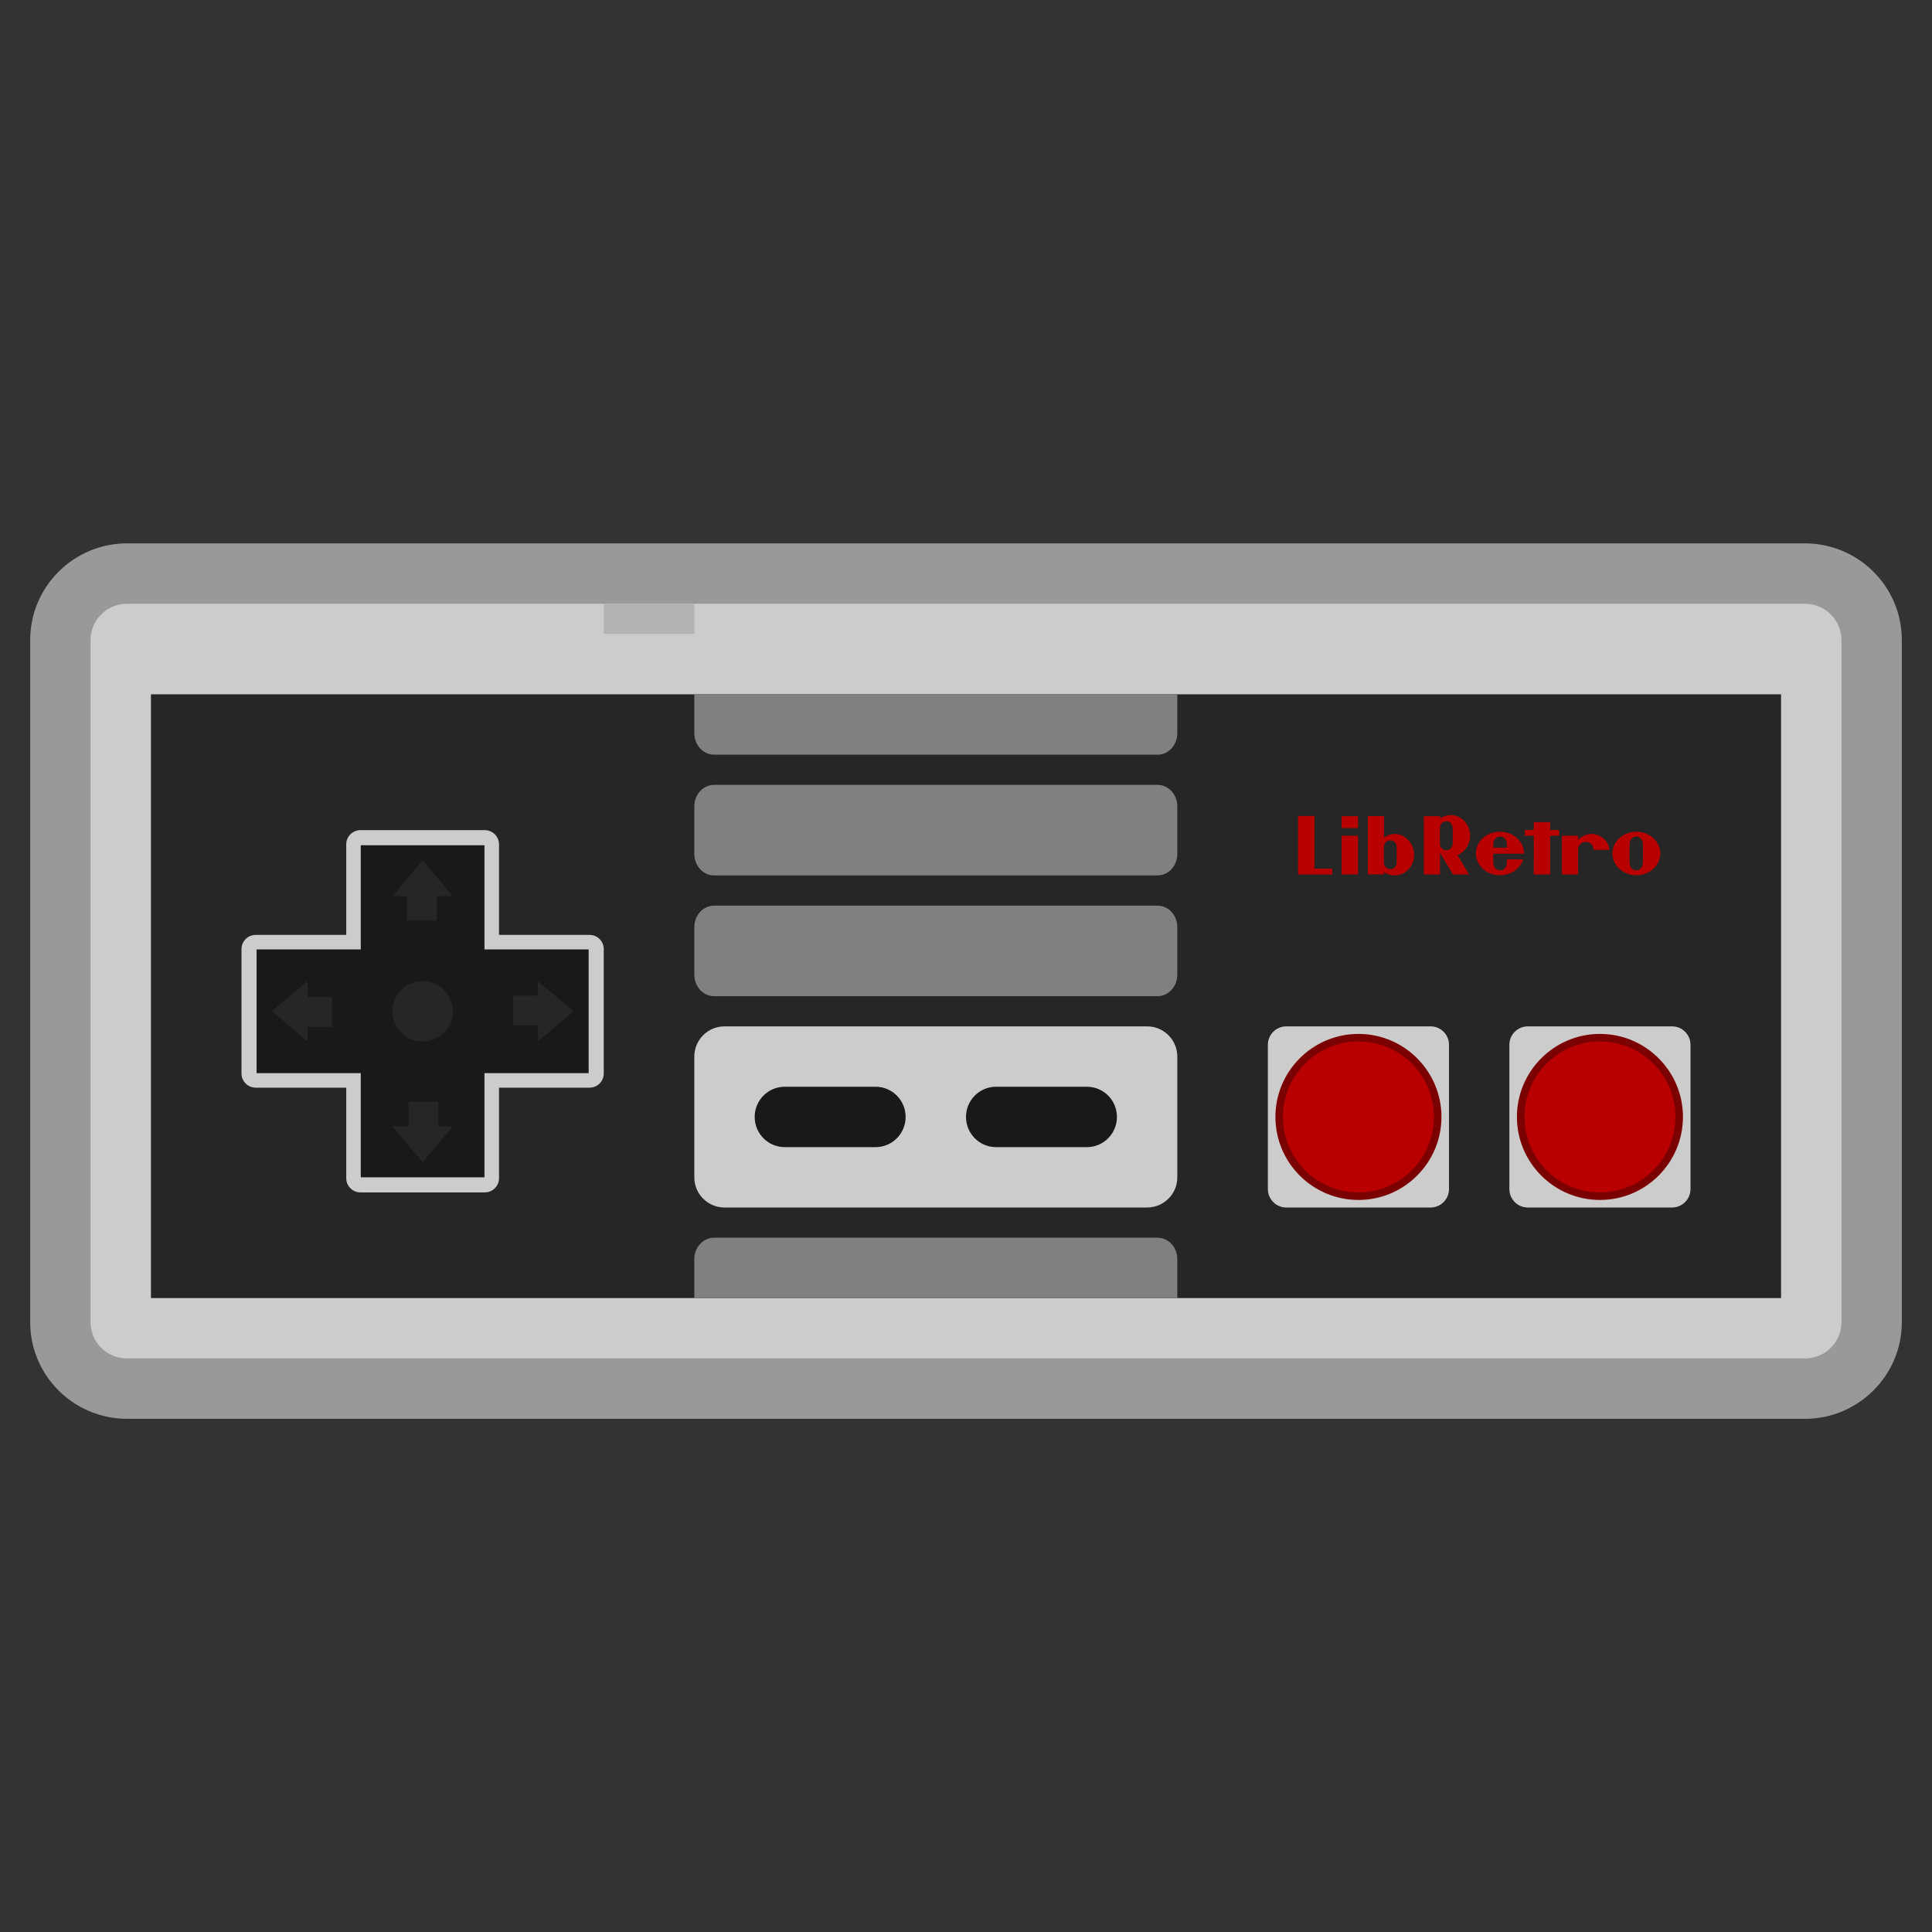 <?xml version="1.0" encoding="UTF-8" standalone="no"?>
<svg
   xmlns:dc="http://purl.org/dc/elements/1.1/"
   xmlns:cc="http://creativecommons.org/ns#"
   xmlns:rdf="http://www.w3.org/1999/02/22-rdf-syntax-ns#"
   xmlns:svg="http://www.w3.org/2000/svg"
   xmlns="http://www.w3.org/2000/svg"
   viewBox="0 0 320 320"
   height="320"
   width="320"
   xml:space="preserve"
   version="1.1"
   id="svg2"><rect x="0" y="0" width="320" height="320" fill="#333333" stroke="none"/><defs
     id="defs6"><clipPath
       id="clipPath16"
       clipPathUnits="userSpaceOnUse"><path
         id="path18"
         d="M 0,256 256,256 256,0 0,0 0,256 Z" /></clipPath><clipPath
       id="clipPath24"
       clipPathUnits="userSpaceOnUse"><path
         id="path26"
         d="M 4,184 252,184 252,68 4,68 4,184 Z" /></clipPath></defs><g
     transform="matrix(1.25,0,0,-1.25,0,320)"
     id="g10"><g
       id="g12"><g
         clip-path="url(#clipPath16)"
         id="g14"><g
           id="g20"><g
             id="g22" /><g
             id="g28"><g
               style="opacity:0.5"
               id="g30"
               clip-path="url(#clipPath24)"><g
                 id="g32"
                 transform="translate(239.167,184)"><path
                   id="path34"
                   style="fill:#ffffff;fill-opacity:1;fill-rule:nonzero;stroke:none"
                   d="m 0,0 -222.333,0 c -7.077,0 -12.834,-5.742 -12.834,-12.8 l 0,-90.4 c 0,-7.058 5.757,-12.8 12.834,-12.8 L 0,-116 c 7.076,0 12.833,5.742 12.833,12.8 l 0,90.4 C 12.833,-5.742 7.076,0 0,0" /></g></g></g></g><g
           transform="translate(239.167,76)"
           id="g36"><path
             id="path38"
             style="fill:#cccccc;fill-opacity:1;fill-rule:nonzero;stroke:none"
             d="m 0,0 -222.333,0 c -2.67,0 -4.834,2.149 -4.834,4.8 l 0,90.4 c 0,2.651 2.164,4.8 4.834,4.8 L 0,100 c 2.669,0 4.833,-2.149 4.833,-4.8 l 0,-90.4 C 4.833,2.149 2.669,0 0,0" /></g><path
           id="path40"
           style="fill:#262626;fill-opacity:1;fill-rule:nonzero;stroke:none"
           d="m 236,84 -216,0 0,80 216,0 0,-80 z" /><g
           transform="translate(64.24,146)"
           id="g42"><path
             id="path44"
             style="fill:#cccccc;fill-opacity:1;fill-rule:nonzero;stroke:none"
             d="m 0,0 -16.48,0 c -1.04,0 -1.882,-0.843 -1.882,-1.882 l 0,-11.996 -11.996,0 c -1.039,0 -1.882,-0.843 -1.882,-1.882 l 0,-16.48 c 0,-1.04 0.843,-1.882 1.882,-1.882 l 11.996,0 0,-11.996 c 0,-1.039 0.842,-1.882 1.882,-1.882 L 0,-48 c 1.039,0 1.882,0.843 1.882,1.882 l 0,11.996 11.996,0 c 1.039,0 1.882,0.842 1.882,1.882 l 0,16.48 c 0,1.039 -0.843,1.882 -1.882,1.882 l -11.996,0 0,11.996 C 1.882,-0.843 1.039,0 0,0" /></g><g
           transform="translate(78,130.196)"
           id="g46"><path
             id="path48"
             style="fill:#191919;fill-opacity:1;fill-rule:nonzero;stroke:none"
             d="m 0,0 -13.804,0 0,13.804 -16.392,0 0,-13.804 -13.804,0 0,-16.392 13.804,0 0,-13.804 16.392,0 0,13.804 13.804,0 L 0,0 Z" /></g><g
           transform="translate(192,98.439)"
           id="g50"><path
             id="path52"
             style="fill:#cccccc;fill-opacity:1;fill-rule:nonzero;stroke:none"
             d="m 0,0 c 0,-1.347 -1.092,-2.439 -2.439,-2.439 l -19.122,0 C -22.908,-2.439 -24,-1.347 -24,0 l 0,19.122 c 0,1.347 1.092,2.439 2.439,2.439 l 19.122,0 C -1.092,21.561 0,20.469 0,19.122 L 0,0 Z" /></g><g
           transform="translate(191,108)"
           id="g54"><path
             id="path56"
             style="fill:#7b0000;fill-opacity:1;fill-rule:nonzero;stroke:none"
             d="m 0,0 c 0,6.065 -4.935,11 -11,11 -6.065,0 -11,-4.935 -11,-11 0,-6.065 4.935,-11 11,-11 6.065,0 11,4.935 11,11" /></g><g
           transform="translate(190,108)"
           id="g58"><path
             id="path60"
             style="fill:#b80000;fill-opacity:1;fill-rule:nonzero;stroke:none"
             d="m 0,0 c 0,-5.523 -4.477,-10 -10,-10 -5.523,0 -10,4.477 -10,10 0,5.523 4.477,10 10,10 C -4.477,10 0,5.523 0,0" /></g><g
           transform="translate(224,98.439)"
           id="g62"><path
             id="path64"
             style="fill:#cccccc;fill-opacity:1;fill-rule:nonzero;stroke:none"
             d="m 0,0 c 0,-1.347 -1.092,-2.439 -2.439,-2.439 l -19.122,0 C -22.908,-2.439 -24,-1.347 -24,0 l 0,19.122 c 0,1.347 1.092,2.439 2.439,2.439 l 19.122,0 C -1.092,21.561 0,20.469 0,19.122 L 0,0 Z" /></g><g
           transform="translate(223,108)"
           id="g66"><path
             id="path68"
             style="fill:#7b0000;fill-opacity:1;fill-rule:nonzero;stroke:none"
             d="m 0,0 c 0,6.065 -4.935,11 -11,11 -6.065,0 -11,-4.935 -11,-11 0,-6.065 4.935,-11 11,-11 6.065,0 11,4.935 11,11" /></g><g
           transform="translate(222,108)"
           id="g70"><path
             id="path72"
             style="fill:#b80000;fill-opacity:1;fill-rule:nonzero;stroke:none"
             d="m 0,0 c 0,-5.523 -4.477,-10 -10,-10 -5.523,0 -10,4.477 -10,10 0,5.523 4.477,10 10,10 C -4.477,10 0,5.523 0,0" /></g><g
           transform="translate(152,96)"
           id="g74"><path
             id="path76"
             style="fill:#cccccc;fill-opacity:1;fill-rule:nonzero;stroke:none"
             d="m 0,0 -56,0 c -2.209,0 -4,1.791 -4,4 l 0,16 c 0,2.209 1.791,4 4,4 l 56,0 c 2.209,0 4,-1.791 4,-4 L 4,4 C 4,1.791 2.209,0 0,0" /></g><g
           transform="translate(120,108)"
           id="g78"><path
             id="path80"
             style="fill:#191919;fill-opacity:1;fill-rule:nonzero;stroke:none"
             d="m 0,0 c 0,-2.209 -1.78,-4 -3.976,-4 l -12.048,0 C -18.22,-4 -20,-2.209 -20,0 c 0,2.209 1.78,4 3.976,4 L -3.976,4 C -1.78,4 0,2.209 0,0" /></g><g
           transform="translate(148,108)"
           id="g82"><path
             id="path84"
             style="fill:#191919;fill-opacity:1;fill-rule:nonzero;stroke:none"
             d="m 0,0 c 0,-2.209 -1.78,-4 -3.976,-4 l -12.048,0 C -18.22,-4 -20,-2.209 -20,0 c 0,2.209 1.78,4 3.976,4 L -3.976,4 C -1.78,4 0,2.209 0,0" /></g><g
           transform="translate(60,122)"
           id="g86"><path
             id="path88"
             style="fill:#262626;fill-opacity:1;fill-rule:nonzero;stroke:none"
             d="m 0,0 c 0,-2.209 -1.791,-4 -4,-4 -2.209,0 -4,1.791 -4,4 0,2.209 1.791,4 4,4 2.209,0 4,-1.791 4,-4" /></g><g
           transform="translate(54.126,106.752)"
           id="g90"><path
             id="path92"
             style="fill:#262626;fill-opacity:1;fill-rule:nonzero;stroke:none"
             d="m 0,0 0,3.248 3.949,0 0,-3.248 1.924,0 -4,-4.752 L -2.127,0 0,0 Z" /></g><g
           transform="translate(57.873,137.248)"
           id="g94"><path
             id="path96"
             style="fill:#262626;fill-opacity:1;fill-rule:nonzero;stroke:none"
             d="m 0,0 0,-3.248 -3.949,0 0,3.248 -1.924,0 4,4.752 L 2.127,0 0,0 Z" /></g><g
           transform="translate(40.752,123.874)"
           id="g98"><path
             id="path100"
             style="fill:#262626;fill-opacity:1;fill-rule:nonzero;stroke:none"
             d="m 0,0 3.248,0 0,-3.949 -3.248,0 0,-1.924 -4.752,4 L 0,2.127 0,0 Z" /></g><g
           transform="translate(71.248,120.127)"
           id="g102"><path
             id="path104"
             style="fill:#262626;fill-opacity:1;fill-rule:nonzero;stroke:none"
             d="m 0,0 -3.248,0 0,3.949 3.248,0 0,1.924 4.752,-4 L 0,-2.127 0,0 Z" /></g><g
           transform="translate(156,126.846)"
           id="g106"><path
             id="path108"
             style="fill:#808080;fill-opacity:1;fill-rule:nonzero;stroke:none"
             d="m 0,0 c 0,-1.572 -1.174,-2.846 -2.623,-2.846 l -58.754,0 C -62.826,-2.846 -64,-1.572 -64,0 l 0,6.309 c 0,1.571 1.174,2.845 2.623,2.845 l 58.754,0 C -1.174,9.154 0,7.88 0,6.309 L 0,0 Z" /></g><g
           transform="translate(156,142.846)"
           id="g110"><path
             id="path112"
             style="fill:#808080;fill-opacity:1;fill-rule:nonzero;stroke:none"
             d="m 0,0 c 0,-1.572 -1.174,-2.846 -2.623,-2.846 l -58.754,0 C -62.826,-2.846 -64,-1.572 -64,0 l 0,6.309 c 0,1.571 1.174,2.845 2.623,2.845 l 58.754,0 C -1.174,9.154 0,7.88 0,6.309 L 0,0 Z" /></g><g
           transform="translate(92,164)"
           id="g114"><path
             id="path116"
             style="fill:#808080;fill-opacity:1;fill-rule:nonzero;stroke:none"
             d="M 0,0 0,-5.154 C 0,-6.726 1.174,-8 2.623,-8 l 58.754,0 C 62.826,-8 64,-6.726 64,-5.154 L 64,0 0,0 Z" /></g><g
           transform="translate(153.377,92)"
           id="g118"><path
             id="path120"
             style="fill:#808080;fill-opacity:1;fill-rule:nonzero;stroke:none"
             d="m 0,0 -58.754,0 c -1.448,0 -2.623,-1.274 -2.623,-2.846 l 0,-5.154 64,0 0,5.154 C 2.623,-1.274 1.449,0 0,0" /></g><path
           id="path122"
           style="fill:#b3b3b3;fill-opacity:1;fill-rule:nonzero;stroke:none"
           d="m 92,172 -12,0 0,4 12,0 0,-4 z" /><g
           transform="translate(203.231,147.059)"
           id="g124"><path
             id="path126"
             style="fill:#b80000;fill-opacity:1;fill-rule:nonzero;stroke:none"
             d="m 0,0 2.173,0 0,-1.038 1.175,0 0,-0.765 -1.175,0 0.002,-5.123 -2.177,0 0.002,5.123 -1.18,0 0,0.763 1.182,0 L 0,0 Z" /></g><path
           id="path128"
           style="fill:#b80000;fill-opacity:1;fill-rule:nonzero;stroke:none"
           d="m 177.772,145.265 2.172,0 0,-5.133 -2.172,0 0,5.133 z" /><path
           id="path130"
           style="fill:#b80000;fill-opacity:1;fill-rule:nonzero;stroke:none"
           d="m 177.767,147.854 2.177,0 0,-1.578 -2.177,0 0,1.578 z" /><g
           transform="translate(217.699,142.915)"
           id="g132"><path
             id="path134"
             style="fill:#b80000;fill-opacity:1;fill-rule:nonzero;stroke:none"
             d="m 0,0 0,0.001 c 0,-0.016 -0.002,-0.778 -0.002,-1.085 0,-0.819 -0.452,-1.156 -0.888,-1.156 -0.435,0 -0.889,0.337 -0.889,1.156 l 0,1.105 c 0,0 0.002,0.761 0.002,1.071 0,0.815 0.454,1.15 0.887,1.15 0.434,0 0.888,-0.335 0.888,-1.15 0,-0.31 0,-0.885 0.002,-1.091 L 0,0.002 0,0 Z m -0.872,2.878 c -1.754,0 -3.176,-1.291 -3.176,-2.882 0,-1.593 1.422,-2.883 3.176,-2.883 1.753,0 3.173,1.29 3.173,2.883 0,1.591 -1.42,2.882 -3.173,2.882" /></g><g
           transform="translate(183.37,143.657)"
           id="g136"><path
             id="path138"
             style="fill:#b80000;fill-opacity:1;fill-rule:nonzero;stroke:none"
             d="m 0,0 c 0,0.796 0.514,0.998 0.851,0.998 0.346,0 0.852,-0.202 0.852,-0.998 0,-0.262 -0.002,-0.913 -0.002,-0.913 0,0 0.002,-0.641 0.002,-0.915 0,-0.792 -0.506,-1 -0.851,-1 -0.338,0 -0.852,0.208 -0.852,1 L 0,-0.917 0,0 Z m -2.128,4.211 0,-7.72 2.148,0 c 0,0 0.002,0.25 0.002,0.296 0.83,-0.556 1.768,-0.555 2.499,-0.192 0.195,0.098 1.485,0.758 1.485,2.546 0,1.354 -1.196,2.835 -2.761,2.687 C 0.73,1.78 0.362,1.579 0.016,1.37 l 0,2.841 -2.144,0 z" /></g><g
           transform="translate(198.011,144.687)"
           id="g140"><path
             id="path142"
             style="fill:#b80000;fill-opacity:1;fill-rule:nonzero;stroke:none"
             d="m 0,0 c 0.169,0.316 0.481,0.468 0.763,0.468 l 0,0 0.001,0 0,0 C 1.048,0.468 1.359,0.316 1.528,0 1.665,-0.256 1.672,-0.557 1.669,-1.007 l -1.813,0 C -0.148,-0.557 -0.139,-0.256 0,0 m 1.663,-2.866 c 0,-0.94 -0.578,-1.148 -0.899,-1.148 -0.321,0 -0.908,0.208 -0.908,1.148 0,0.281 0.002,1.059 0.002,1.059 0,0 4.091,-0.002 4.091,0 0,1.593 -1.439,2.913 -3.205,2.913 -1.766,0 -3.199,-1.291 -3.199,-2.884 0,-1.591 1.433,-2.881 3.199,-2.881 1.465,0 2.704,0.893 3.082,2.105 L 1.662,-2.556 c 0,0 0.001,-0.021 0.001,-0.31" /></g><g
           transform="translate(174.175,140.895)"
           id="g144"><path
             id="path146"
             style="fill:#b80000;fill-opacity:1;fill-rule:nonzero;stroke:none"
             d="m 0,0 0,6.994 -2.175,0 0,-6.994 0,-0.763 2.175,0 2.354,0 L 2.354,0 0,0 Z" /></g><g
           transform="translate(211.135,143.386)"
           id="g148"><path
             id="path150"
             style="fill:#b80000;fill-opacity:1;fill-rule:nonzero;stroke:none"
             d="M 0,0 2.128,0 C 1.909,1.657 0.457,2.137 -0.29,2.116 -1.007,2.093 -1.606,1.763 -2.022,1.34 c -0.002,0.127 0,0.541 0,0.541 l -2.155,-0.002 -0.002,-5.133 2.157,0 c 0,0 -0.002,3.153 -0.002,3.371 0,0.446 0.44,0.945 1.031,0.945 C -0.402,1.062 0,0.563 0,0.117 L 0,0 Z" /></g><g
           transform="translate(190.793,145.259)"
           id="g152"><path
             id="path154"
             style="fill:#b80000;fill-opacity:1;fill-rule:nonzero;stroke:none"
             d="m 0,0 0,0.911 c 0,0.792 0.514,1 0.852,1 0.345,0 0.851,-0.208 0.851,-1 0,-0.273 -0.002,-0.915 -0.002,-0.915 0,0 0.002,-0.651 0.002,-0.913 0,-0.795 -0.506,-0.998 -0.852,-0.998 C 0.514,-1.915 0,-1.712 0,-0.917 L 0,0 Z M 4.006,-0.058 C 4.006,1.73 2.716,2.39 2.521,2.489 1.79,2.851 0.852,2.853 0.022,2.296 0.022,2.342 0.02,2.593 0.02,2.593 l -2.148,0 0,-7.72 2.144,0 0,2.841 c 0.009,-0.006 0.019,-0.011 0.028,-0.017 l 1.682,-2.824 2.128,0 -1.518,2.549 c 0.997,0.417 1.67,1.504 1.67,2.52" /></g><path
           id="path156"
           style="fill:#3d0000;fill-opacity:1;fill-rule:nonzero;stroke:none"
           d="m 264,116 -8,0 0,8 8,0 0,-8 z" /><path
           id="path158"
           style="fill:#d4a600;fill-opacity:1;fill-rule:nonzero;stroke:none"
           d="m 264,108 -8,0 0,8 8,0 0,-8 z" /><path
           id="path160"
           style="fill:#0e6654;fill-opacity:1;fill-rule:nonzero;stroke:none"
           d="m 264,100 -8,0 0,8 8,0 0,-8 z" /><path
           id="path162"
           style="fill:#2c3e50;fill-opacity:1;fill-rule:nonzero;stroke:none"
           d="m 264,92 -8,0 0,8 8,0 0,-8 z" /><path
           id="path164"
           style="fill:#f2f2f2;fill-opacity:1;fill-rule:nonzero;stroke:none"
           d="m 264,84 -8,0 0,8 8,0 0,-8 z" /><path
           id="path166"
           style="fill:#737373;fill-opacity:1;fill-rule:nonzero;stroke:none"
           d="m 264,76 -8,0 0,8 8,0 0,-8 z" /></g></g></g></svg>